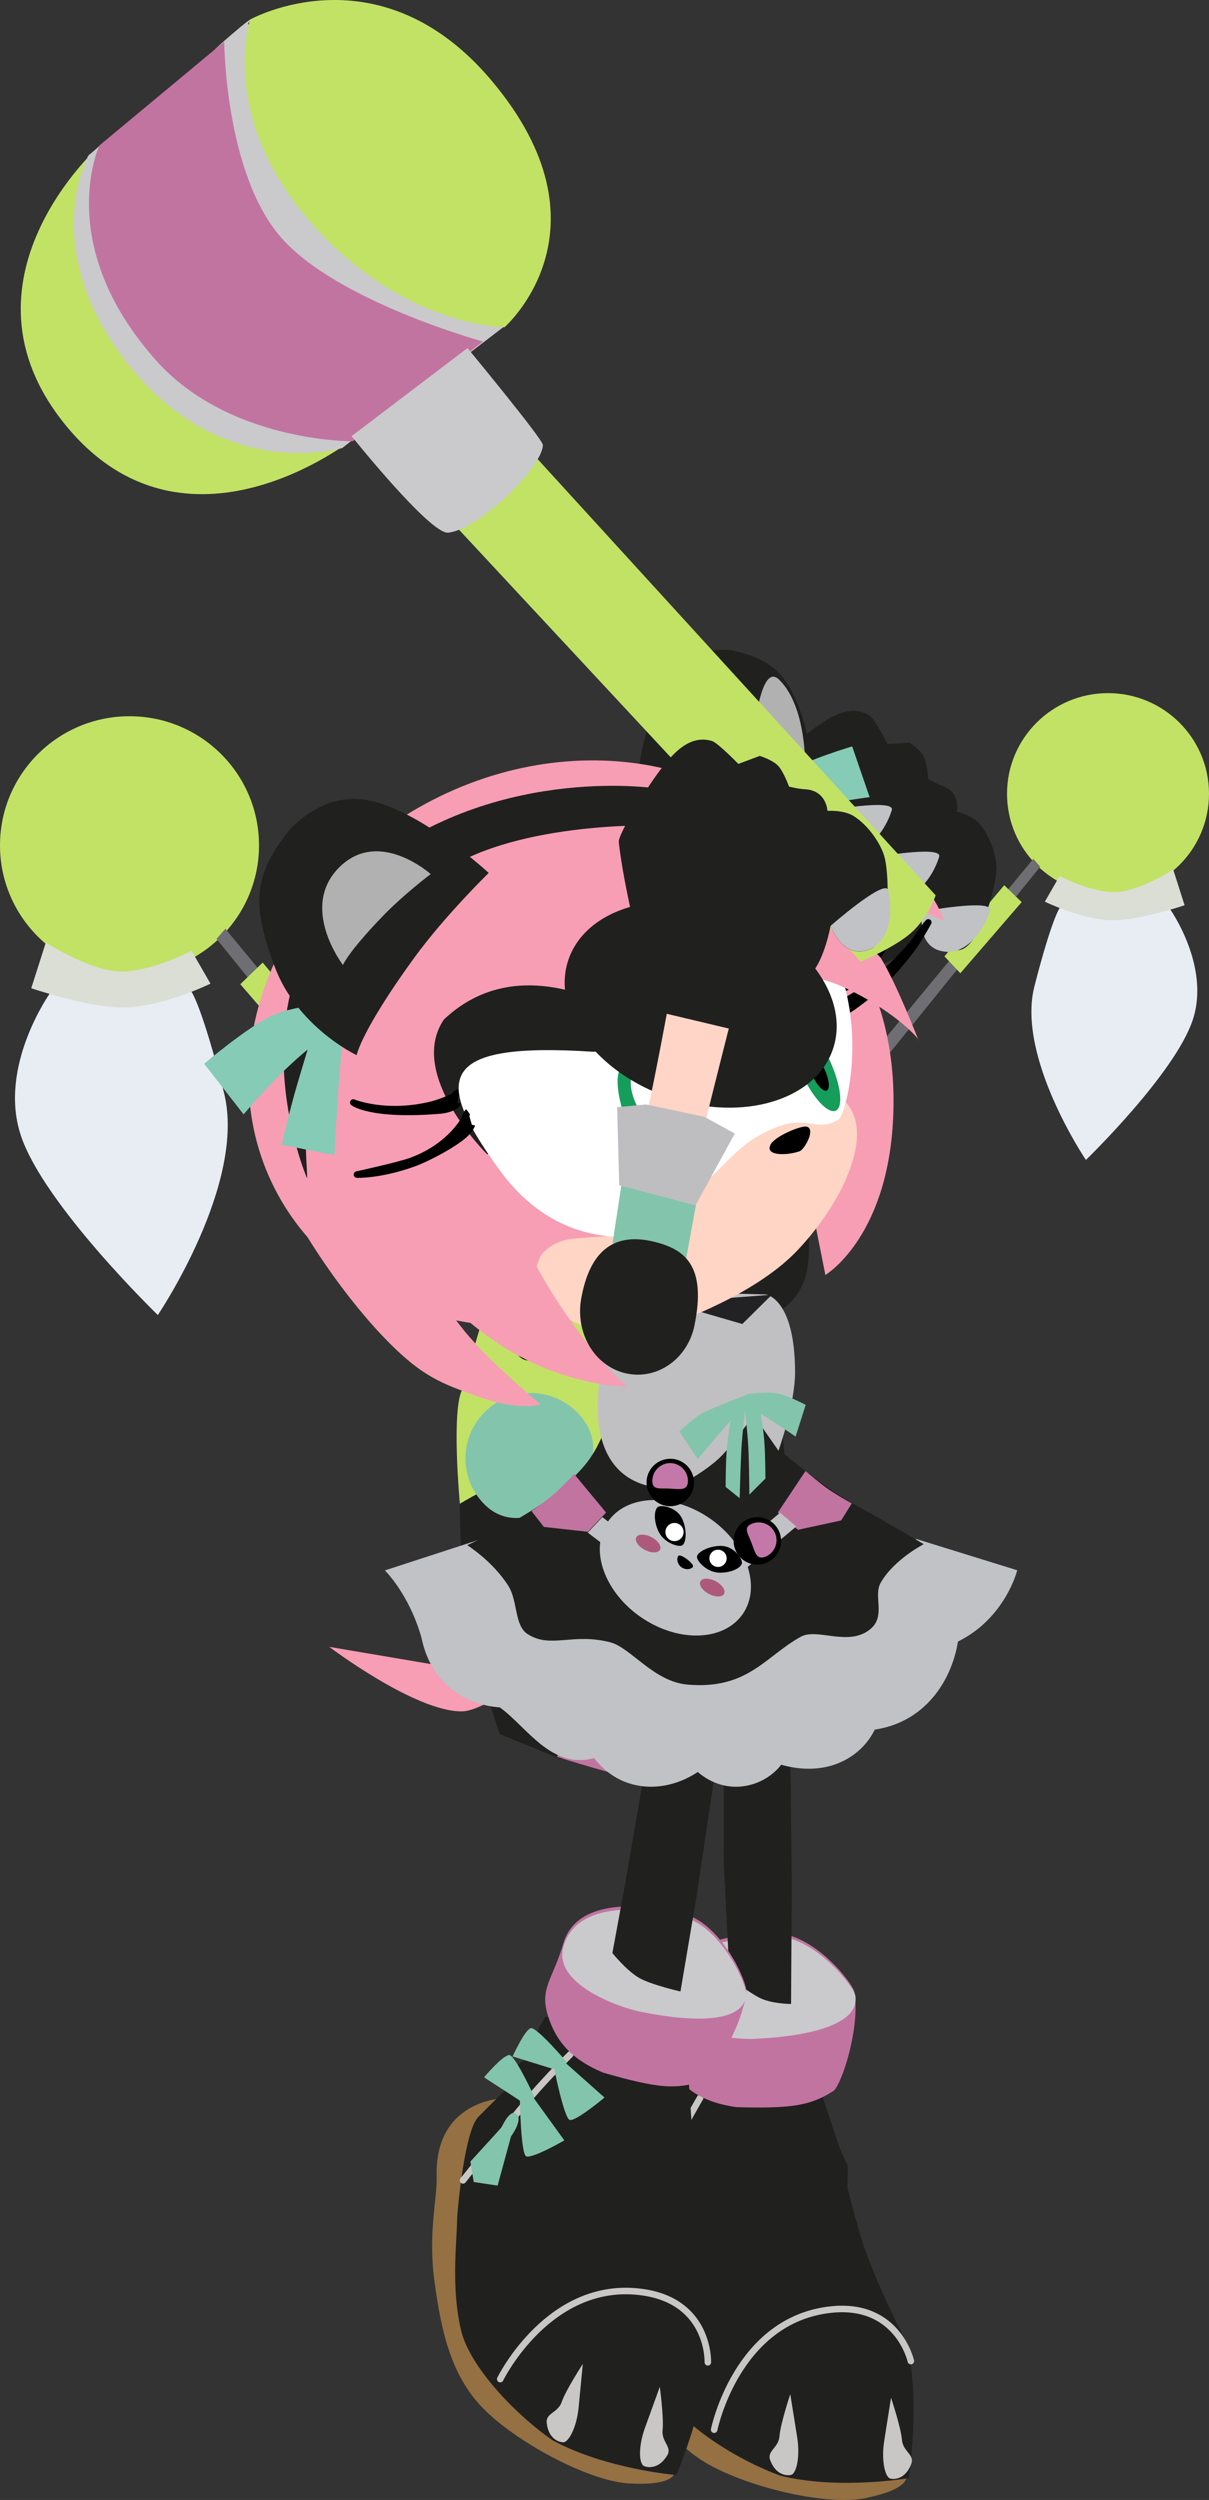 <svg version="1.1" xmlns="http://www.w3.org/2000/svg" xmlns:xlink="http://www.w3.org/1999/xlink" width="23.142" height="47.829" viewBox="0,0,23.142,47.829"><rect x="0" y="0" width="23.142" height="47.829" fill="#333333" stroke="none"/><g transform="translate(-226.485,-152.243)"><g data-paper-data="{&quot;isPaintingLayer&quot;:true}" fill-rule="nonzero" stroke-miterlimit="10" stroke-dasharray="" stroke-dashoffset="0" style="mix-blend-mode: normal"><g data-paper-data="{&quot;index&quot;:null}" stroke-linejoin="miter"><path d="M243.805,199.524c0,0 0.288,0.309 -0.796,0.521c-0.781,0.133 -2.257,-0.235 -3.018,-0.686c-0.761,-0.451 -1.157,-1.227 -1.521,-2.11c-0.364,-0.882 -0.349,-1.546 -0.469,-1.957c-0.426,-1.462 0.919,-1.8 0.919,-1.8c0,0 0.063,4.186 0.762,4.66c0.863,0.585 2.869,1.439 2.869,1.439z" fill="#947043" stroke="none" stroke-width="0" stroke-linecap="butt"/><path d="M242.562,193.351l0.151,0.329l-0.005,0.422c0,0 0.218,0.88 0.344,1.206c0.155,0.401 0.318,0.834 0.774,1.731c0.292,1.031 0.055,2.615 0.055,2.615c0,0 -1.328,0.231 -2.454,-0.045c-0.833,-0.302 -1.906,-0.973 -2.236,-1.602c-0.391,-0.746 -0.49,-1.551 -0.614,-2.068c-0.014,-0.06 -0.289,-1.621 -0.093,-1.964c0.196,-0.342 0.515,-0.863 0.515,-0.863c0,0 -0.149,0.015 -0.026,-0.298c0.028,-0.071 0.267,-0.245 0.267,-0.245l-0.176,-0.079l0.177,-0.7l2.983,0.556z" fill="#20201f" stroke="none" stroke-width="0" stroke-linecap="butt"/><path d="M238.507,195.229c0,0 0.606,-1.369 0.863,-1.896c0.202,-0.416 0.516,-0.953 0.516,-0.953" fill="none" stroke="#c8c7c6" stroke-width="0.125" stroke-linecap="round"/><path d="M239.223,190.352c0.03,-0.934 1.344,-1.126 2.091,-1.123c0.748,0.003 1.502,0.956 1.529,1.138c0.102,0.693 -0.239,1.721 -0.395,1.873c-0.435,0.28 -0.769,0.347 -1.867,0.317c-0.601,-0.085 -1.006,-0.317 -1.296,-0.789c-0.29,-0.472 -0.086,-0.673 -0.062,-1.416z" fill="#c274a1" stroke="none" stroke-width="0" stroke-linecap="butt"/><path d="M239.238,190.412c0.03,-0.934 1.344,-1.126 2.091,-1.123c0.748,0.003 1.502,0.956 1.529,1.138c0.102,0.693 -1.453,0.801 -1.924,0.823c-0.386,0.018 -1.72,-0.094 -1.696,-0.838z" fill="#cacacd" stroke="none" stroke-width="0" stroke-linecap="butt"/><path d="M241.612,198.047c0,0 0.07,0.44 0.132,0.824c0.061,0.383 -0.016,0.696 -0.116,0.722c-0.063,0.016 -0.286,0.022 -0.4,-0.281c-0.068,-0.181 0.161,-0.233 0.178,-0.464c0.017,-0.231 0.206,-0.801 0.206,-0.801z" fill="#c8c7c6" stroke="none" stroke-width="0" stroke-linecap="butt"/><path d="M240.155,198.728c0,0 0.428,-2.11 2.243,-2.299c1.274,-0.133 1.522,0.986 1.522,0.986" fill="none" stroke="#c8c7c6" stroke-width="0.125" stroke-linecap="round"/><path d="M243.541,198.117c0,0 0.19,0.57 0.208,0.801c0.018,0.231 0.247,0.283 0.179,0.464c-0.113,0.303 -0.337,0.298 -0.4,0.282c-0.1,-0.026 -0.178,-0.339 -0.118,-0.722c0.06,-0.383 0.13,-0.824 0.13,-0.824z" data-paper-data="{&quot;index&quot;:null}" fill="#c8c7c6" stroke="none" stroke-width="0" stroke-linecap="butt"/></g><path d="M241.599,184.531l0.042,3.747l-0.014,2.305c0,0 -0.381,-0.001 -0.613,-0.123c-0.233,-0.122 -0.564,-0.387 -0.564,-0.387l-0.113,-2.243l0.005,-3.463z" data-paper-data="{&quot;index&quot;:null}" fill="#20201f" stroke="none" stroke-width="0" stroke-linecap="butt" stroke-linejoin="miter"/><g data-paper-data="{&quot;index&quot;:null}" stroke-linejoin="miter"><path d="M238.161,199.2l1.23,0.25c0,0 0.2,0.372 -0.902,0.304c-0.789,-0.068 -2.125,-0.796 -2.747,-1.425c-0.623,-0.629 -0.81,-1.479 -0.939,-2.425c-0.129,-0.946 0.052,-1.584 0.04,-2.012c-0.044,-1.522 1.343,-1.51 1.343,-1.51c0,0 -0.995,4.066 -0.438,4.702c0.687,0.784 2.413,2.116 2.413,2.116z" fill="#947043" stroke="none" stroke-width="0" stroke-linecap="butt"/><path d="M239.745,193.164l0.063,0.356l-0.111,0.407c0,0 -0.011,0.906 0.029,1.254c0.049,0.427 0.098,0.887 0.312,1.871c0.022,1.071 -0.606,2.544 -0.606,2.544c0,0 -1.343,-0.111 -2.364,-0.662c-0.73,-0.503 -1.599,-1.423 -1.759,-2.114c-0.19,-0.82 -0.083,-1.624 -0.072,-2.156c0.001,-0.061 0.129,-1.642 0.406,-1.923c0.276,-0.282 0.716,-0.706 0.716,-0.706c0,0 -0.148,-0.023 0.05,-0.295c0.045,-0.062 0.32,-0.169 0.32,-0.169l-0.151,-0.121l0.348,-0.633l2.746,1.29z" fill="#20201f" stroke="none" stroke-width="0" stroke-linecap="butt"/><path d="M235.348,193.958c0,0 0.932,-1.172 1.313,-1.618c0.301,-0.352 0.74,-0.792 0.74,-0.792" fill="none" stroke="#c8c7c6" stroke-width="0.125" stroke-linecap="round"/><path d="M239.577,188.86c0.723,0.191 1.212,1.304 1.193,1.487c-0.076,0.696 -0.665,1.605 -0.854,1.713c-0.491,0.161 -0.832,0.141 -1.887,-0.164c-0.56,-0.233 -0.893,-0.561 -1.056,-1.09c-0.162,-0.53 0.087,-0.673 0.297,-1.386c0.265,-0.897 1.584,-0.751 2.307,-0.559z" fill="#c274a1" stroke="none" stroke-width="0" stroke-linecap="butt"/><path d="M237.27,189.482c0.265,-0.897 1.584,-0.751 2.307,-0.559c0.723,0.191 1.212,1.304 1.193,1.487c-0.076,0.696 -1.608,0.409 -2.069,0.311c-0.378,-0.08 -1.641,-0.525 -1.43,-1.238z" fill="#cacacd" stroke="none" stroke-width="0" stroke-linecap="butt"/><path d="M237.239,198.192c0.075,-0.219 0.402,-0.723 0.402,-0.723c0,0 -0.043,0.444 -0.08,0.83c-0.037,0.386 -0.191,0.67 -0.295,0.67c-0.065,0 -0.283,-0.051 -0.316,-0.373c-0.02,-0.192 0.215,-0.185 0.29,-0.404z" fill="#c8c7c6" stroke="none" stroke-width="0" stroke-linecap="butt"/><path d="M239.115,197.906c0,0 0.079,0.596 0.053,0.826c-0.026,0.23 0.189,0.324 0.088,0.489c-0.168,0.276 -0.387,0.229 -0.446,0.201c-0.094,-0.044 -0.111,-0.366 0.021,-0.731c0.132,-0.365 0.284,-0.785 0.284,-0.785z" data-paper-data="{&quot;index&quot;:null}" fill="#c8c7c6" stroke="none" stroke-width="0" stroke-linecap="butt"/><path d="M236.06,197.76c0,0 0.947,-1.933 2.75,-1.659c1.266,0.193 1.224,1.338 1.224,1.338" fill="none" stroke="#c8c7c6" stroke-width="0.125" stroke-linecap="round"/><g fill="#83c4ac" stroke="none" stroke-width="0" stroke-linecap="butt"><path d="M237.08,191.758l0.203,-0.072l0.773,0.687c0,0 -0.532,0.449 -0.662,0.43c-0.111,-0.016 -0.314,-1.044 -0.314,-1.044z"/><path d="M236.642,191.046c0.104,-0.04 0.691,0.648 0.691,0.648l-0.257,0.134l-0.779,-0.241c0,0 0.222,-0.493 0.345,-0.541z" data-paper-data="{&quot;index&quot;:null}"/><path d="M236.559,193.498c-0.106,-0.036 -0.123,-1.083 -0.123,-1.083l0.256,-0.045l0.595,0.823c0,0 -0.603,0.348 -0.728,0.306z"/><path d="M236.23,191.559c0.111,-0.01 0.488,0.812 0.488,0.812l-0.284,0.059l-0.684,-0.444c0,0 0.348,-0.414 0.48,-0.426z" data-paper-data="{&quot;index&quot;:null}"/><path d="M235.553,193.989l-0.064,-0.391l0.595,-0.652c0,0 0.164,-0.374 0.29,-0.257c0.126,0.116 -0.107,0.427 -0.107,0.427l-0.257,0.942z"/></g></g><path d="M240.424,184.466l-0.612,4.095l-0.302,1.783c0,0 -0.549,-0.124 -0.788,-0.258c-0.239,-0.135 -0.515,-0.477 -0.515,-0.477l0.245,-1.33l0.641,-3.722z" data-paper-data="{&quot;index&quot;:null}" fill="#20201f" stroke="none" stroke-width="0" stroke-linecap="butt" stroke-linejoin="miter"/><g data-paper-data="{&quot;index&quot;:null}" stroke-width="0" stroke-linecap="butt" stroke-linejoin="miter"><g data-paper-data="{&quot;index&quot;:null}"><path d="M247.694,169.356c-1.067,0 -1.933,-0.862 -1.933,-1.926c0,-1.063 0.865,-1.926 1.933,-1.926c1.067,0 1.933,0.862 1.933,1.926c0,1.063 -0.865,1.926 -1.933,1.926z" fill="#c2e266" stroke="none"/><path d="M247.765,169.255c-0.659,0 -1.194,-0.533 -1.194,-1.19c0,-0.657 0.535,-1.19 1.194,-1.19c0.659,0 1.194,0.533 1.194,1.19c0,0.657 -0.535,1.19 -1.194,1.19z" fill="#c2e266" stroke="#000000"/><path d="M247.271,174.435c0,0 -1.331,-1.967 -0.986,-3.32c0.333,-1.302 0.486,-1.505 0.486,-1.505l2.103,0.015c0,0 0.786,1.097 0.442,2.131c-0.344,1.033 -2.045,2.679 -2.045,2.679z" fill="#e8edf4" stroke="#000000"/><path d="M247.792,169.85c-0.584,-0.003 -1.307,-0.356 -1.307,-0.356l0.282,-0.49c0,0 0.638,0.333 1.092,0.307c0.454,-0.026 1.083,-0.43 1.083,-0.43l0.218,0.681c0,0 -0.857,0.29 -1.369,0.288z" fill="#dbded5" stroke="#000000"/></g><g data-paper-data="{&quot;index&quot;:null}" stroke="none"><path d="M242.099,174.358c0,0.418 -0.163,0.756 -0.364,0.756c-0.201,0 -0.364,-0.339 -0.364,-0.756c0,-0.418 0.163,-0.756 0.364,-0.756c0.201,0 0.364,0.339 0.364,0.756z" fill="#000000"/><path d="M240.329,178.877c0.21,0 0.987,2.147 0.987,2.147c0,0 -1.05,0.333 -1.26,0.333c-0.21,0 -0.562,-1.208 -0.562,-1.391c0,-0.184 0.625,-1.089 0.835,-1.089z" fill="#807d5a"/><path d="M241.498,174.885l-0.101,-0.313l4.867,-5.898l0.132,0.151z" fill="#6e6e73"/><path d="M245.707,169.179l0.334,0.323l-1.174,1.361l-0.304,-0.323z" fill="#c2e266"/></g></g><g data-paper-data="{&quot;index&quot;:null}" stroke-width="0" stroke-linecap="butt" stroke-linejoin="miter"><g data-paper-data="{&quot;index&quot;:null}"><path d="M226.485,168.416c0,-1.364 1.11,-2.47 2.479,-2.47c1.369,0 2.479,1.106 2.479,2.47c0,1.364 -1.11,2.47 -2.479,2.47c-1.369,0 -2.479,-1.106 -2.479,-2.47z" fill="#c2e266" stroke="none"/><path d="M227.341,169.231c0,-0.843 0.686,-1.526 1.532,-1.526c0.846,0 1.532,0.683 1.532,1.526c0,0.843 -0.686,1.526 -1.532,1.526c-0.846,0 -1.532,-0.683 -1.532,-1.526z" fill="#c2e266" stroke="#000000"/><path d="M226.884,173.965c-0.442,-1.326 0.566,-2.733 0.566,-2.733l2.698,-0.019c0,0 0.197,0.26 0.623,1.931c0.443,1.735 -1.265,4.258 -1.265,4.258c0,0 -2.181,-2.111 -2.623,-3.437z" fill="#e8edf4" stroke="#000000"/><path d="M228.839,171.52c-0.656,0.003 -1.756,-0.37 -1.756,-0.37l0.279,-0.874c0,0 0.806,0.519 1.389,0.552c0.583,0.033 1.401,-0.394 1.401,-0.394l0.362,0.628c0,0 -0.927,0.454 -1.676,0.457z" fill="#dbded5" stroke="#000000"/></g><g data-paper-data="{&quot;index&quot;:null}" stroke="none"><path d="M235.328,178.837c0.206,-0.424 0.5,-2.891 1.791,-2.852c0.2,0.006 1.747,1.304 1.981,2.35c0.319,1.424 -0.696,2.713 -0.696,2.713l-3.115,-0.019c0,0 -0.167,-1.768 0.039,-2.192z" fill="#c2e266"/><path d="M236.609,176.333c0.258,0 0.467,0.434 0.467,0.97c0,0.536 -0.209,0.97 -0.467,0.97c-0.258,0 -0.467,-0.434 -0.467,-0.97c0,-0.536 0.209,-0.97 0.467,-0.97z" fill="#000000"/><path d="M235.441,183.213c-0.147,-0.848 -0.156,-2.199 -0.156,-2.199c0,0 0.566,-0.345 0.931,-0.453c0.364,-0.107 0.968,-0.159 0.968,-0.159l1.231,0.785c0,0 0.206,2.988 0.219,3.37c0.026,0.771 -1.402,1.345 -1.402,1.345l-1.181,-0.483c0,0 -0.463,-1.36 -0.611,-2.207z" fill="#20201f"/><path d="M237.147,185.855c0,0 0.997,-2.755 1.266,-2.755c0.269,0 1.071,1.161 1.071,1.397c0,0.236 -0.452,1.785 -0.72,1.785c-0.269,0 -1.616,-0.427 -1.616,-0.427z" fill="#c274a1"/><path d="M230.63,170.206l0.169,-0.194l6.244,7.566l-0.13,0.401z" fill="#6e6e73"/><path d="M232.98,172.405l-0.389,0.414l-1.506,-1.746l0.428,-0.414z" fill="#c2e266"/></g></g><g data-paper-data="{&quot;index&quot;:null}" stroke="none" stroke-width="0" stroke-linecap="butt" stroke-linejoin="miter"><g><g><path d="M240.964,167.223c0.025,-0.133 0.8,-0.843 1.194,-1.108c0.215,-0.145 0.613,-0.417 0.976,-0.177c0.093,0.061 0.343,0.541 0.343,0.541l0.419,-0.028c0,0 0.208,0.138 0.274,0.275c0.066,0.136 0.08,0.418 0.08,0.418c0,0 0.147,0.089 0.263,0.129c0.379,0.133 0.285,0.498 0.285,0.498c0,0 0.286,0.065 0.428,0.223c0.225,0.251 0.344,0.666 0.332,0.899c-0.02,0.397 -0.336,1.461 -0.701,1.525c-0.568,0.101 -0.61,-0.609 -0.61,-0.609c0,0 -0.272,0.538 -0.58,0.732c-0.475,0.3 -0.836,0.257 -0.836,0.257l-2.073,-1.316c0,0 0.051,-1.423 0.206,-2.26z" fill="#20201f"/><path d="M239.422,170.609c0.074,-0.936 0.604,-1.646 1.863,-1.169c1.26,0.477 2.088,1.705 2.039,2.647c-0.049,0.942 -1.253,0.963 -2.252,0.584c-0.999,-0.378 -1.725,-1.127 -1.651,-2.062z" fill="#20201f"/><path d="M240.544,173.445c0.176,-1.237 0.28,-2.523 0.28,-2.523l1.157,0.692c0,0 -0.334,1.613 -0.405,2.112c-0.117,0.819 -0.222,1.862 -0.317,3.058c-0.024,0.3 -0.194,0.461 -0.501,0.449c-0.206,-0.008 -0.395,-0.099 -0.413,-0.474c-0.056,-1.132 0.076,-2.449 0.199,-3.314z" fill="#fed5c7"/></g><path d="M245.436,169.663c-0.122,0.397 -0.451,0.819 -0.837,0.79c-0.6,-0.044 -0.46,-0.772 -0.46,-0.772c0,0 1.369,-0.251 1.297,-0.018z" fill="#c0c2c6"/><path d="M244.462,168.636c-0.122,0.397 -0.451,0.819 -0.837,0.79c-0.6,-0.044 -0.46,-0.772 -0.46,-0.772c0,0 1.369,-0.251 1.297,-0.018z" fill="#c0c2c6"/><path d="M243.555,167.743c-0.122,0.397 -0.451,0.819 -0.837,0.79c-0.6,-0.044 -0.46,-0.772 -0.46,-0.772c0,0 1.369,-0.251 1.297,-0.018z" fill="#c0c2c6"/><path d="M242.331,168.549c0.031,0.414 -0.12,0.927 -0.489,1.042c-0.575,0.179 -0.711,-0.55 -0.711,-0.55c0,0 1.182,-0.735 1.2,-0.491z" fill="#c0c2c6"/><path d="M242.773,167.22c-0.122,0.397 -0.451,0.819 -0.837,0.79c-0.6,-0.044 -0.46,-0.772 -0.46,-0.772c0,0 1.369,-0.251 1.297,-0.018z" fill="#c0c2c6"/></g><g><path d="M241.773,174.121l-0.104,1.136l-1.423,-0.235l0.071,-1.144z" fill="#83c4ac"/><path d="M239.743,176.127c0.095,-1.097 0.671,-1.298 1.28,-1.21c0.609,0.088 1.057,0.364 0.925,1.529c-0.074,0.656 -0.628,1.116 -1.237,1.027c-0.609,-0.088 -1.026,-0.689 -0.969,-1.347z" fill="#20201f"/><path d="M240.65,172.317l1.134,0.137l0.607,0.266l-0.625,1.435l-1.489,-0.251l-0.173,-1.485z" fill="#bebec0"/></g></g><g data-paper-data="{&quot;index&quot;:null}" stroke="none" stroke-width="0" stroke-linecap="butt" stroke-linejoin="miter"><path d="M239.037,182.27c0,0 -2.884,2.705 -3.708,2.715c-0.895,0.011 -2.541,-1.234 -2.541,-1.234l2.569,0.435l2.349,-1.982l1.33,0.066z" fill="#f79db4"/><path d="M237.653,179.406c0.408,0.557 0.099,1.152 -0.458,1.559c-0.557,0.408 -1.152,0.474 -1.559,-0.083c-0.408,-0.557 -0.286,-1.339 0.271,-1.747c0.557,-0.408 1.339,-0.286 1.747,0.271z" fill="#83c4ac"/><path d="M245.956,182.285c0,0 -0.223,0.914 -1.134,1.364c-0.121,0.748 -0.626,1.541 -1.593,1.685c-0.248,0.51 -0.886,0.925 -1.791,0.672c-0.31,0.407 -1.017,0.634 -1.597,0.139c-0.656,0.435 -1.49,0.381 -1.983,-0.265c-0.821,0.221 -1.284,-0.594 -1.805,-0.971c-0.603,-0.042 -1.311,-0.405 -1.5,-1.332c-0.238,-0.841 -0.701,-1.289 -0.701,-1.289l1.839,-0.598c0,0 0.27,0.187 0.862,0.726c0.488,0.444 1.041,1.269 3.195,1.197c2.415,-0.081 2.883,-0.485 3.329,-1.206c0.316,-0.511 0.948,-0.72 0.948,-0.72z" fill="#c0c2c6"/><path d="M241.013,177.14c0,0 0.206,0.775 0.307,1.404c0.102,0.629 0.183,1.519 0.183,1.519c0,0 0.705,0.614 1.398,0.997c0.693,0.383 1.266,0.726 1.266,0.726c0,0 -0.558,0.284 -0.82,0.73c-0.156,0.265 0.105,0.644 -0.206,0.898c-0.414,0.339 -1.009,-0.03 -1.325,0.142c-0.675,0.368 -1.012,1.016 -2.169,0.917c-0.648,-0.055 -1.09,-0.707 -1.476,-0.808c-0.722,-0.189 -1.14,0.124 -1.583,-0.156c-0.262,-0.165 -0.187,-0.631 -0.373,-0.926c-0.298,-0.471 -0.787,-0.778 -0.787,-0.778c0,0 1.239,-0.563 1.816,-1.091c0.577,-0.528 0.64,-0.676 0.962,-1.45c0.322,-0.774 0.088,-2.182 0.088,-2.182l2.351,0.019l0.367,0.038z" fill="#20201f"/><path d="M236.895,181.456l-0.236,-0.303c0,0 0.338,-0.231 0.516,-0.404c0.197,-0.191 0.3,-0.305 0.3,-0.305l0.611,0.737l-0.349,0.368z" data-paper-data="{&quot;index&quot;:null}" fill="#c274a1"/><path d="M238.508,182.151l-0.773,-0.586l0.28,-0.296l0.871,0.665z" data-paper-data="{&quot;index&quot;:null}" fill="#c0c2c6"/><path d="M241.759,181.511l-0.386,-0.329l0.531,-0.796c0,0 0.114,0.102 0.33,0.272c0.195,0.153 0.555,0.348 0.555,0.348l-0.203,0.326z" fill="#c274a1"/><path d="M240.239,182.178l1.178,-0.995l0.31,0.265l-1.09,0.907z" fill="#c0c2c6"/><path d="M238.513,176.94l2.629,0.068c0,0 0.555,0.064 0.562,1.476c0.003,0.623 -0.318,1.514 -0.318,1.514l-0.476,-0.684c0,0 -0.416,0.599 -0.661,0.829c-0.241,0.226 -0.668,0.482 -0.837,0.541c-0.175,0.06 -1.649,0.148 -1.472,-1.85c0.145,-1.637 0.573,-1.893 0.573,-1.893z" fill="#c0c0c3"/><path d="M239.28,177.163l1.981,-0.15l-0.567,0.561z" fill="#222225"/><g><g><path d="M240.706,183.117c-0.358,0.526 -1.227,0.559 -1.941,0.074c-0.714,-0.485 -1.003,-1.305 -0.646,-1.832c0.358,-0.526 1.227,-0.559 1.941,-0.074c0.714,0.485 1.003,1.305 0.646,1.832z" fill="#c0c2c6"/><path d="M239.664,180.316c0.16,0.193 0.134,0.479 -0.059,0.639c-0.193,0.16 -0.479,0.134 -0.639,-0.059c-0.16,-0.193 -0.134,-0.479 0.059,-0.639c0.193,-0.16 0.479,-0.134 0.639,0.059z" fill="#000000"/><path d="M239.653,180.588c-0.007,0.188 -0.177,0.141 -0.365,0.134c-0.188,-0.007 -0.323,0.03 -0.316,-0.158c0.007,-0.188 0.164,-0.335 0.352,-0.329c0.188,0.007 0.335,0.164 0.329,0.352z" fill="#c478a9"/><path d="M241.387,181.928c-0.113,0.224 -0.386,0.314 -0.61,0.201c-0.224,-0.113 -0.314,-0.386 -0.201,-0.61c0.113,-0.224 0.386,-0.314 0.61,-0.201c0.224,0.113 0.314,0.386 0.201,0.61z" fill="#000000"/><path d="M241.133,182.027c-0.175,0.069 -0.2,-0.106 -0.269,-0.281c-0.069,-0.175 -0.156,-0.284 0.019,-0.353c0.175,-0.069 0.373,0.017 0.442,0.192c0.069,0.175 -0.017,0.373 -0.192,0.442z" fill="#c478a9"/><path d="M240.687,182.14c0,0.086 -0.178,0.192 -0.421,0.192c-0.243,0 -0.44,-0.216 -0.44,-0.302c0,-0.086 0.215,-0.211 0.458,-0.211c0.243,0 0.403,0.235 0.403,0.321z" fill="#000000"/><path d="M239.546,181.307c0.098,0.222 0.071,0.469 -0.008,0.504c-0.079,0.035 -0.356,-0.058 -0.454,-0.28c-0.098,-0.222 -0.073,-0.428 0.006,-0.463c0.079,-0.035 0.358,0.017 0.456,0.239z" data-paper-data="{&quot;index&quot;:null}" fill="#000000"/><path d="M240.229,182.222c-0.091,0 -0.165,-0.074 -0.165,-0.165c0,-0.091 0.074,-0.165 0.165,-0.165c0.091,0 0.165,0.074 0.165,0.165c0,0.091 -0.074,0.165 -0.165,0.165z" fill="#ffffff"/><path d="M239.396,181.728c-0.096,0 -0.174,-0.078 -0.174,-0.174c0,-0.096 0.078,-0.174 0.174,-0.174c0.096,0 0.174,0.078 0.174,0.174c0,0.096 -0.078,0.174 -0.174,0.174z" fill="#ffffff"/></g><path d="M239.748,182.22c-0.039,0.053 -0.145,0.063 -0.222,0.005c-0.077,-0.058 -0.096,-0.162 -0.057,-0.214c0.039,-0.053 0.318,0.156 0.278,0.209z" fill="#000000"/><path d="M240.183,182.495c0.125,0.066 0.198,0.174 0.162,0.241c-0.035,0.067 -0.166,0.068 -0.291,0.002c-0.125,-0.066 -0.198,-0.174 -0.162,-0.241c0.035,-0.067 0.166,-0.068 0.291,-0.002z" fill="#ad597c"/><path d="M238.956,181.652c0.125,0.066 0.198,0.174 0.162,0.241c-0.035,0.067 -0.166,0.068 -0.291,0.002c-0.125,-0.066 -0.198,-0.174 -0.162,-0.241c0.035,-0.067 0.166,-0.068 0.291,-0.002z" fill="#ad597c"/></g><g fill="#83c4ac"><path d="M241.714,179.727c0,0 -0.381,-0.26 -0.538,-0.357c-0.177,-0.11 -0.47,-0.271 -0.47,-0.271l0.08,-0.186c0,0 0.4,-0.045 0.578,-0.012c0.194,0.036 0.543,0.22 0.543,0.22l-0.193,0.606z"/><path d="M239.843,180.159l-0.355,-0.528c0,0 0.283,-0.274 0.459,-0.363c0.161,-0.082 0.892,-0.364 0.892,-0.364l-0.112,0.209c0,0 -0.33,0.397 -0.468,0.552c-0.123,0.138 -0.416,0.494 -0.416,0.494z" data-paper-data="{&quot;index&quot;:null}"/><path d="M240.829,180.838c0,0 -0.004,-0.609 -0.021,-0.919c-0.017,-0.31 -0.073,-0.792 -0.073,-0.792l0.281,0.027c0,0 0.069,0.318 0.095,0.615c0.026,0.296 0.025,0.762 0.025,0.762z"/><path d="M240.375,180.691c0,0 -0.001,-0.466 0.025,-0.762c0.026,-0.296 0.122,-0.802 0.122,-0.802l0.241,-0.053c0,0 -0.069,0.576 -0.086,0.886c-0.017,0.31 -0.034,0.946 -0.034,0.946z" data-paper-data="{&quot;index&quot;:null}"/></g></g><g data-paper-data="{&quot;index&quot;:null}"><g data-paper-data="{&quot;index&quot;:null}" fill="#86cbb6" stroke="none" stroke-width="0" stroke-linecap="butt" stroke-linejoin="miter"><path d="M242.094,167.679c-0.469,0.113 -0.71,0.225 -0.71,0.225l-0.691,0.018c0,0 0.499,-0.681 0.867,-0.911c0.368,-0.229 1.237,-0.488 1.237,-0.488l0.334,0.971c0,0 -0.567,0.071 -1.036,0.185z"/><path d="M242.884,169.068c0,0 -0.523,-0.298 -0.768,-0.439c-0.338,-0.194 -1.414,-0.756 -1.414,-0.756l0.556,-0.215c0,0 0.814,0.233 1.166,0.343c0.282,0.088 0.782,0.267 0.782,0.267z"/></g><g stroke="none" stroke-width="0" stroke-linecap="butt" stroke-linejoin="miter"><path d="M240.495,164.685c0.823,0.179 1.091,0.498 1.377,1.362c0.287,0.864 -0.521,2.354 -0.521,2.354c0,0 -0.627,-0.703 -1.137,-0.993c-0.51,-0.289 -1.498,-0.504 -1.498,-0.504c0,0 0.121,-0.802 0.404,-1.396c0.214,-0.457 0.526,-0.906 1.374,-0.823z" data-paper-data="{&quot;index&quot;:null}" fill="#20201f"/><path d="M241.398,165.246c0.497,0.482 0.495,1.536 0.495,1.536l-0.998,-0.307c0,0 0.119,-1.602 0.503,-1.229z" data-paper-data="{&quot;index&quot;:null}" fill="#b2b1b2"/></g><path d="M234.627,167.622c2.935,-1.591 6.426,-0.829 7.798,1.703c1.372,2.531 0.105,5.872 -2.83,7.463c-2.935,1.591 -6.426,0.829 -7.798,-1.703c-1.372,-2.531 -0.105,-5.872 2.83,-7.463z" fill="#f79eb4" stroke="none" stroke-width="0" stroke-linecap="butt" stroke-linejoin="miter"/><path d="M243.082,170.954c-0.002,-0.017 0.529,0.901 0.506,2.442c-0.031,2.484 -1.304,3.24 -1.304,3.24l-0.186,-0.936c0,0 0.543,-2.256 0.592,-3.019c0.049,-0.763 -0.334,-1.884 -0.334,-1.883" fill="#f79eb4" stroke="#f89db5" stroke-width="0" stroke-linecap="butt" stroke-linejoin="round"/><g fill="#ffd5c5" stroke="none" stroke-width="1" stroke-linecap="round" stroke-linejoin="round"><path d="M242.686,173.344c0.358,0.414 0.176,1.037 -0.025,1.496c-0.033,0.075 -0.292,0.662 -0.892,1.304c-0.753,0.806 -2.061,1.29 -2.432,1.438c-0.442,0.176 -1.434,0.113 -1.62,0.05c-1.335,-0.451 -0.942,-1.232 -0.89,-1.349c0.025,-0.056 0.214,-0.274 0.546,-0.33c0.323,-0.055 1.293,-0.047 1.543,-0.197c0.269,-0.161 1.522,-1.512 2.321,-1.943c0.167,-0.088 0.415,-0.151 0.605,-0.119c0.247,0.042 0.648,0.161 0.76,-0.19c0.018,-0.057 0.045,-0.205 0.084,-0.16z"/><path d=""/></g><g fill="#000000" stroke="#000000" stroke-width="0.125" stroke-linecap="butt" stroke-linejoin="round"><path d="M242.688,171.388c0.045,-0.048 0.32,-0.162 0.658,-0.463c0.208,-0.199 0.413,-0.399 0.601,-0.617c0.112,-0.13 0.191,-0.293 0.307,-0.418c0.004,-0.004 -0.201,0.352 -0.27,0.447c-0.216,0.298 -0.428,0.537 -0.69,0.795c-0.058,0.057 -0.564,0.453 -0.573,0.429"/><path d="M242.616,170.922c0.035,0.01 0.332,-0.137 0.61,-0.5c0.278,-0.363 0.614,-0.957 0.613,-0.998c-0.001,-0.015 -0.314,0.753 -0.497,1.034c-0.184,0.281 -0.661,0.698 -0.669,0.677"/></g><g fill="#000000" stroke="none" stroke-width="1" stroke-linecap="round" stroke-linejoin="round"><path d="M241.231,174.148c0.08,-0.166 0.573,-0.367 0.685,-0.351c0.194,0.027 -0.021,0.424 -0.121,0.47c-0.227,0.083 -0.668,0.1 -0.563,-0.118z"/><path d=""/></g><path d="M235.582,174.14c-0.007,-0.056 0.816,1.714 1.254,2.478c0.826,1.438 1.653,2.16 1.653,2.16c0,0 -0.426,-0.036 -0.536,-0.058c-0.338,-0.068 -0.648,-0.149 -0.972,-0.275c-0.763,-0.296 -1.433,-0.782 -2.002,-1.366c-0.379,-0.389 -1.611,-2.326 -1.597,-2.349" fill="#f79eb4" stroke="#f89db5" stroke-width="0" stroke-linecap="butt" stroke-linejoin="round"/><path d="M233.284,174.748c-0.006,0.02 1.588,2.342 2.088,2.956c0.5,0.614 1.461,1.408 1.461,1.408c0,0 -0.392,0.14 -1.187,-0.147c-0.702,-0.253 -1.082,-0.369 -1.831,-1.154c-0.972,-1.019 -1.952,-2.611 -1.965,-3.012" fill="#f79eb4" stroke="#f89db5" stroke-width="0" stroke-linecap="butt" stroke-linejoin="round"/><g stroke="none" stroke-width="1" stroke-linecap="round" stroke-linejoin="round"><path d="M239.098,168.036c-0.11,-0.004 -2.888,-0.08 -4.276,0.985c-1.094,0.84 -1.479,1.638 -2.145,3.014c-0.513,1.061 -0.286,2.723 -0.315,2.748c-0.002,0.002 -1.635,-3.781 1.329,-6.076c2.414,-1.829 5.385,-1.404 5.529,-1.348" fill="#20201f"/><path d="" fill="#ee1a40"/></g><path d="M239.898,168.855c-0.011,0.027 0.262,-0.335 2.037,-0.801c0.317,-0.082 1.201,0.166 1.79,0.696c0.607,0.443 0.839,1.102 0.824,1.108c-0.022,0.009 -1.224,-0.678 -2.326,-0.53c-0.602,0.081 -1.588,0.403 -1.603,0.439" fill="#f79eb4" stroke="#f89db5" stroke-width="0" stroke-linecap="butt" stroke-linejoin="round"/><path d="M239.171,169.361c-0.032,-0.077 0.063,-1.675 0.189,-2.032c0.126,-0.357 -0.033,0.462 0.484,0.146c1.852,-0.899 2.848,0.799 2.848,0.799c0,0 -1.04,-0.946 -1.631,-0.466c-0.82,0.667 -1.103,0.99 -1.155,1.113" fill="#f79eb4" stroke="#f89db5" stroke-width="0" stroke-linecap="butt" stroke-linejoin="round"/><path d="M237.423,173.133c-0.534,0.289 -1.61,1.198 -1.61,1.198c0,0 -1.549,-1.526 -0.831,-2.583c2.06,-1.941 5.116,1.064 5.116,1.064c0,0 -2.14,0.031 -2.674,0.321z" data-paper-data="{&quot;index&quot;:null}" fill="#20201f" stroke="none" stroke-width="0" stroke-linecap="butt" stroke-linejoin="miter"/><path d="M240.064,172.696c0.653,0.336 0.823,0.233 1.004,0.155c0.311,-0.134 0.502,-0.581 0.577,-1.037c0.108,-0.653 0.301,-1.197 0.694,-1.414c0.06,-0.033 0.202,0.227 0.34,0.808c0.293,1.231 -0.023,2.382 -0.149,2.457c-0.505,0.298 -0.607,-0.253 -1.622,0.366c-0.578,0.353 -1.58,1.733 -2.247,1.874c-1.399,0.087 -2.195,-0.701 -2.618,-1.283c-1.271,-1.748 -1.189,-2.45 1.791,-2.257c0.892,-0.042 1.753,0.335 2.23,0.331z" fill="#ffffff" stroke="none" stroke-width="0" stroke-linecap="butt" stroke-linejoin="miter"/><path d="M242.127,171.051c-0.149,0.081 -0.589,1.239 -0.589,1.239c0,0 -0.522,-2.271 0.304,-2.35c0.404,0.081 0.679,0.578 0.679,0.578c0,0 -0.245,0.452 -0.394,0.533z" data-paper-data="{&quot;index&quot;:null}" fill="#20201f" stroke="none" stroke-width="0" stroke-linecap="butt" stroke-linejoin="miter"/><path d="M240.607,169.875c-0.05,-0.007 0.654,0.035 1.647,0.064c0.285,0.008 1.052,0.521 1.108,0.661c0.313,0.524 0.707,1.555 0.708,1.553c0.019,-0.038 -0.512,-0.611 -1.496,-1.05c-0.332,-0.146 -1.376,-0.393 -1.517,-0.412" fill="#f79eb4" stroke="#f89db5" stroke-width="0" stroke-linecap="butt" stroke-linejoin="round"/><g fill="#000000" stroke="#000000" stroke-width="0.125" stroke-linecap="butt" stroke-linejoin="round"><path d="M235.24,173.346c-0.004,0.043 -0.133,0.128 -0.341,0.144c-1.333,0.108 -1.652,-0.154 -1.652,-0.154c0,0 0.613,0.255 1.486,0.045c0.17,-0.041 0.378,-0.13 0.42,-0.155c0.04,-0.024 0.059,-0.075 0.111,-0.082"/><path d="M235.517,173.762c0,0 -0.012,0.055 -0.106,0.156c-0.176,0.186 -0.723,0.478 -0.996,0.578c-0.651,0.237 -1.097,0.219 -1.097,0.219c0,0 0.787,-0.173 1.022,-0.256c0.708,-0.253 1.002,-0.737 1.037,-0.811c0.015,-0.033 0.041,-0.113 0.069,-0.133"/></g><g stroke="none" stroke-linecap="butt" stroke-linejoin="miter"><path d="M238.591,173.981c-0.302,-0.654 -0.375,-1.264 -0.163,-1.362c0.212,-0.098 0.628,0.354 0.93,1.008c0.302,0.654 0.375,1.264 0.163,1.362c-0.212,0.098 -0.628,-0.354 -0.93,-1.008z" fill="#169c5b" stroke-width="NaN"/><path d="M238.82,173.453c0.093,-0.043 0.271,0.144 0.397,0.417c0.126,0.273 0.153,0.53 0.06,0.573c-0.093,0.043 -0.271,-0.144 -0.397,-0.417c-0.126,-0.273 -0.153,-0.53 -0.06,-0.573z" fill="#000000" stroke-width="0"/><path d="M238.663,173.372c-0.128,-0.277 -0.14,-0.543 -0.028,-0.594c0.112,-0.052 0.307,0.13 0.434,0.407c0.128,0.277 0.14,0.543 0.028,0.594c-0.112,0.052 -0.307,-0.13 -0.434,-0.407z" fill="#ffffff" stroke-width="0"/></g><g stroke="none" stroke-linecap="butt" stroke-linejoin="miter"><path d="M241.712,171.821c0.149,-0.069 0.443,0.249 0.656,0.711c0.213,0.462 0.265,0.892 0.115,0.96c-0.149,0.069 -0.443,-0.249 -0.656,-0.711c-0.213,-0.462 -0.265,-0.891 -0.115,-0.96z" fill="#169c5b" stroke-width="NaN"/><path d="M242.031,172.813c-0.089,-0.193 -0.108,-0.374 -0.042,-0.404c0.066,-0.03 0.191,0.101 0.28,0.294c0.089,0.193 0.108,0.374 0.042,0.404c-0.066,0.03 -0.191,-0.101 -0.28,-0.294z" fill="#000000" stroke-width="0"/><path d="M241.878,172.352c-0.09,-0.195 -0.099,-0.383 -0.02,-0.419c0.079,-0.037 0.216,0.092 0.306,0.287c0.09,0.195 0.099,0.383 0.02,0.419c-0.079,0.037 -0.216,-0.092 -0.306,-0.287z" fill="#ffffff" stroke-width="0"/></g><path d="M239.335,176.57c0,0 -0.508,0.268 -0.692,0.343c-0.185,0.076 -0.546,0.103 -0.546,0.103" data-paper-data="{&quot;index&quot;:null}" fill="none" stroke="#000000" stroke-width="0.125" stroke-linecap="round" stroke-linejoin="miter"/><g fill="#86cbb6" stroke="none" stroke-width="0" stroke-linecap="butt" stroke-linejoin="miter"><path d="M232.697,172.081c0,0 -0.269,0.168 -0.688,0.564c-0.42,0.396 -0.861,0.918 -0.861,0.918l-0.755,-0.968c0,0 0.826,-0.702 1.295,-0.92c0.469,-0.219 1.478,-0.274 1.478,-0.274l-0.469,0.68z"/><path d="M231.875,174.144c0,0 0.147,-0.617 0.243,-0.958c0.119,-0.424 0.417,-1.392 0.417,-1.392l0.578,-0.416c0,0 -0.14,1.444 -0.166,1.909c-0.019,0.338 -0.062,1.056 -0.062,1.056z"/></g><path d="M232.044,168.097c0.834,-0.814 1.552,-0.602 2.171,-0.297c0.81,0.392 1.625,1.144 1.625,1.144c0,0 -0.841,0.817 -1.434,1.634c-1.014,1.397 -1.094,1.853 -1.094,1.853c0,0 -1.14,-0.536 -1.573,-1.703c-0.433,-1.167 -0.42,-1.736 0.305,-2.631z" fill="#20201f" stroke="none" stroke-width="0" stroke-linecap="butt" stroke-linejoin="miter"/><path d="M233.05,170.706c0,0 -0.856,-1.113 -0.056,-1.884c0.759,-0.732 1.735,0.144 1.735,0.144c0,0 -0.518,0.391 -0.912,0.799c-0.674,0.697 -0.768,0.942 -0.768,0.942z" fill="#b2b1b2" stroke="none" stroke-width="0" stroke-linecap="butt" stroke-linejoin="miter"/></g><g data-paper-data="{&quot;index&quot;:null}" stroke-width="0" stroke-linecap="butt" stroke-linejoin="miter"><path d="M231.19,157.772c-1.937,-2.333 -0.599,-4.531 -0.599,-4.531c0,0 -0.228,0.137 0.324,-0.336c0.552,-0.474 0.315,-0.214 0.315,-0.214c0,0 1.11,1.966 1.929,3.67c2.145,1.836 2.996,2.114 2.996,2.114l-0.76,0.581c0,0 -2.824,0.379 -4.205,-1.283z" fill="#cacacd" stroke="none"/><path d="M231.27,152.618c0,0 2.469,-1.381 4.616,1.157c2.409,2.848 0.256,4.729 0.256,4.729c0,0 -2.031,-0.004 -3.8,-2.112c-1.666,-1.985 -1.071,-3.774 -1.071,-3.774z" fill="#c2e266" stroke="#000000"/><path d="M233.229,160.651c0,0 -3.201,2.529 -5.49,-0.276c-2.256,-2.765 0.656,-5.348 0.656,-5.348l4.834,5.624z" fill="#c2e266" stroke="none"/><path d="M233.036,160.815c0,0 -2.25,0.673 -4.049,-1.542c-1.818,-2.244 -0.808,-4.058 -0.808,-4.058l0.215,-0.179l1.134,3.772l3.784,1.792z" fill="#cacacd" stroke="none"/><path d="M229.466,159.131c-1.966,-2.212 -1.078,-4.105 -1.078,-4.105l2.389,-1.986c0,0 0.014,2.502 1.078,3.735c1.064,1.233 3.876,2.003 3.876,2.003l-2.496,1.908c0,0 -2.368,0.022 -3.769,-1.554z" fill="#c274a1" stroke="none"/><path d="M236.78,161.031l7.615,8.342c0,0 -0.146,0.432 -0.471,0.718c-0.325,0.287 -0.964,0.549 -0.964,0.549l-7.693,-8.267c0,0 0.485,-0.307 0.79,-0.578c0.305,-0.27 0.722,-0.765 0.722,-0.765z" fill="#c2e266" stroke="none"/><path d="M235.434,158.903c0,0 1.442,1.743 1.442,1.853c-0,0.416 -1.232,1.626 -1.814,1.678c-0.344,0.031 -1.847,-1.847 -1.847,-1.847l2.219,-1.685z" fill="#cacacd" stroke="none"/></g><g data-paper-data="{&quot;index&quot;:null}" stroke="none" stroke-width="0" stroke-linecap="butt" stroke-linejoin="miter"><path d="M239.298,173.242c-1.399,-0.47 -2.265,-1.649 -1.934,-2.633c0.331,-0.984 1.733,-1.401 3.132,-0.931c1.399,0.47 2.265,1.649 1.934,2.633c-0.331,0.984 -1.733,1.401 -3.132,0.931z" fill="#20201f"/><path d="M238.309,177.489c0.026,-1.182 0.262,-2.542 0.455,-3.433c0.276,-1.274 0.484,-2.417 0.484,-2.417l1.187,0.282c0,0 -0.507,1.99 -0.618,2.504c-0.182,0.843 -0.37,1.921 -0.559,3.158c-0.047,0.31 -0.236,0.465 -0.554,0.43c-0.214,-0.024 -0.403,-0.132 -0.395,-0.524z" fill="#fed5c7"/><path d="M239.811,175.271l-0.205,1.122l-1.396,-0.361l0.172,-1.133z" fill="#83c4ac"/><path d="M237.61,177.088c0.193,-1.084 0.784,-1.233 1.383,-1.091c0.599,0.142 1.02,0.456 0.785,1.605c-0.132,0.646 -0.725,1.055 -1.323,0.913c-0.599,-0.142 -0.961,-0.777 -0.845,-1.428z" fill="#20201f"/><path d="M238.852,173.373l1.117,0.238l0.581,0.319l-0.751,1.374l-1.461,-0.383l-0.04,-1.495z" fill="#bebec0"/><g><path d="M238.798,170.672c0,0 -0.373,-1.438 -0.469,-2.32c-0.015,-0.141 0.548,-1.082 0.862,-1.464c0.171,-0.209 0.488,-0.6 0.923,-0.468c0.111,0.034 0.504,0.438 0.504,0.438l0.41,-0.153c0,0 0.249,0.076 0.355,0.193c0.106,0.117 0.205,0.394 0.205,0.394c0,0 0.173,0.045 0.302,0.051c0.418,0.02 0.434,0.413 0.434,0.413c0,0 0.305,-0.02 0.494,0.096c0.3,0.183 0.543,0.562 0.601,0.8c0.098,0.403 0.1,1.56 -0.245,1.734c-0.538,0.27 -0.791,-0.427 -0.791,-0.427c0,0 -0.111,0.618 -0.361,0.905c-0.385,0.442 -0.759,0.507 -0.759,0.507l-2.464,-0.697z" fill="#20201f"/><path d="M243.486,169.276c0.098,0.403 0.033,0.934 -0.312,1.108c-0.538,0.27 -0.791,-0.427 -0.791,-0.427c0,0 1.046,-0.918 1.104,-0.681z" fill="#c0c2c6"/></g></g></g></g></svg>